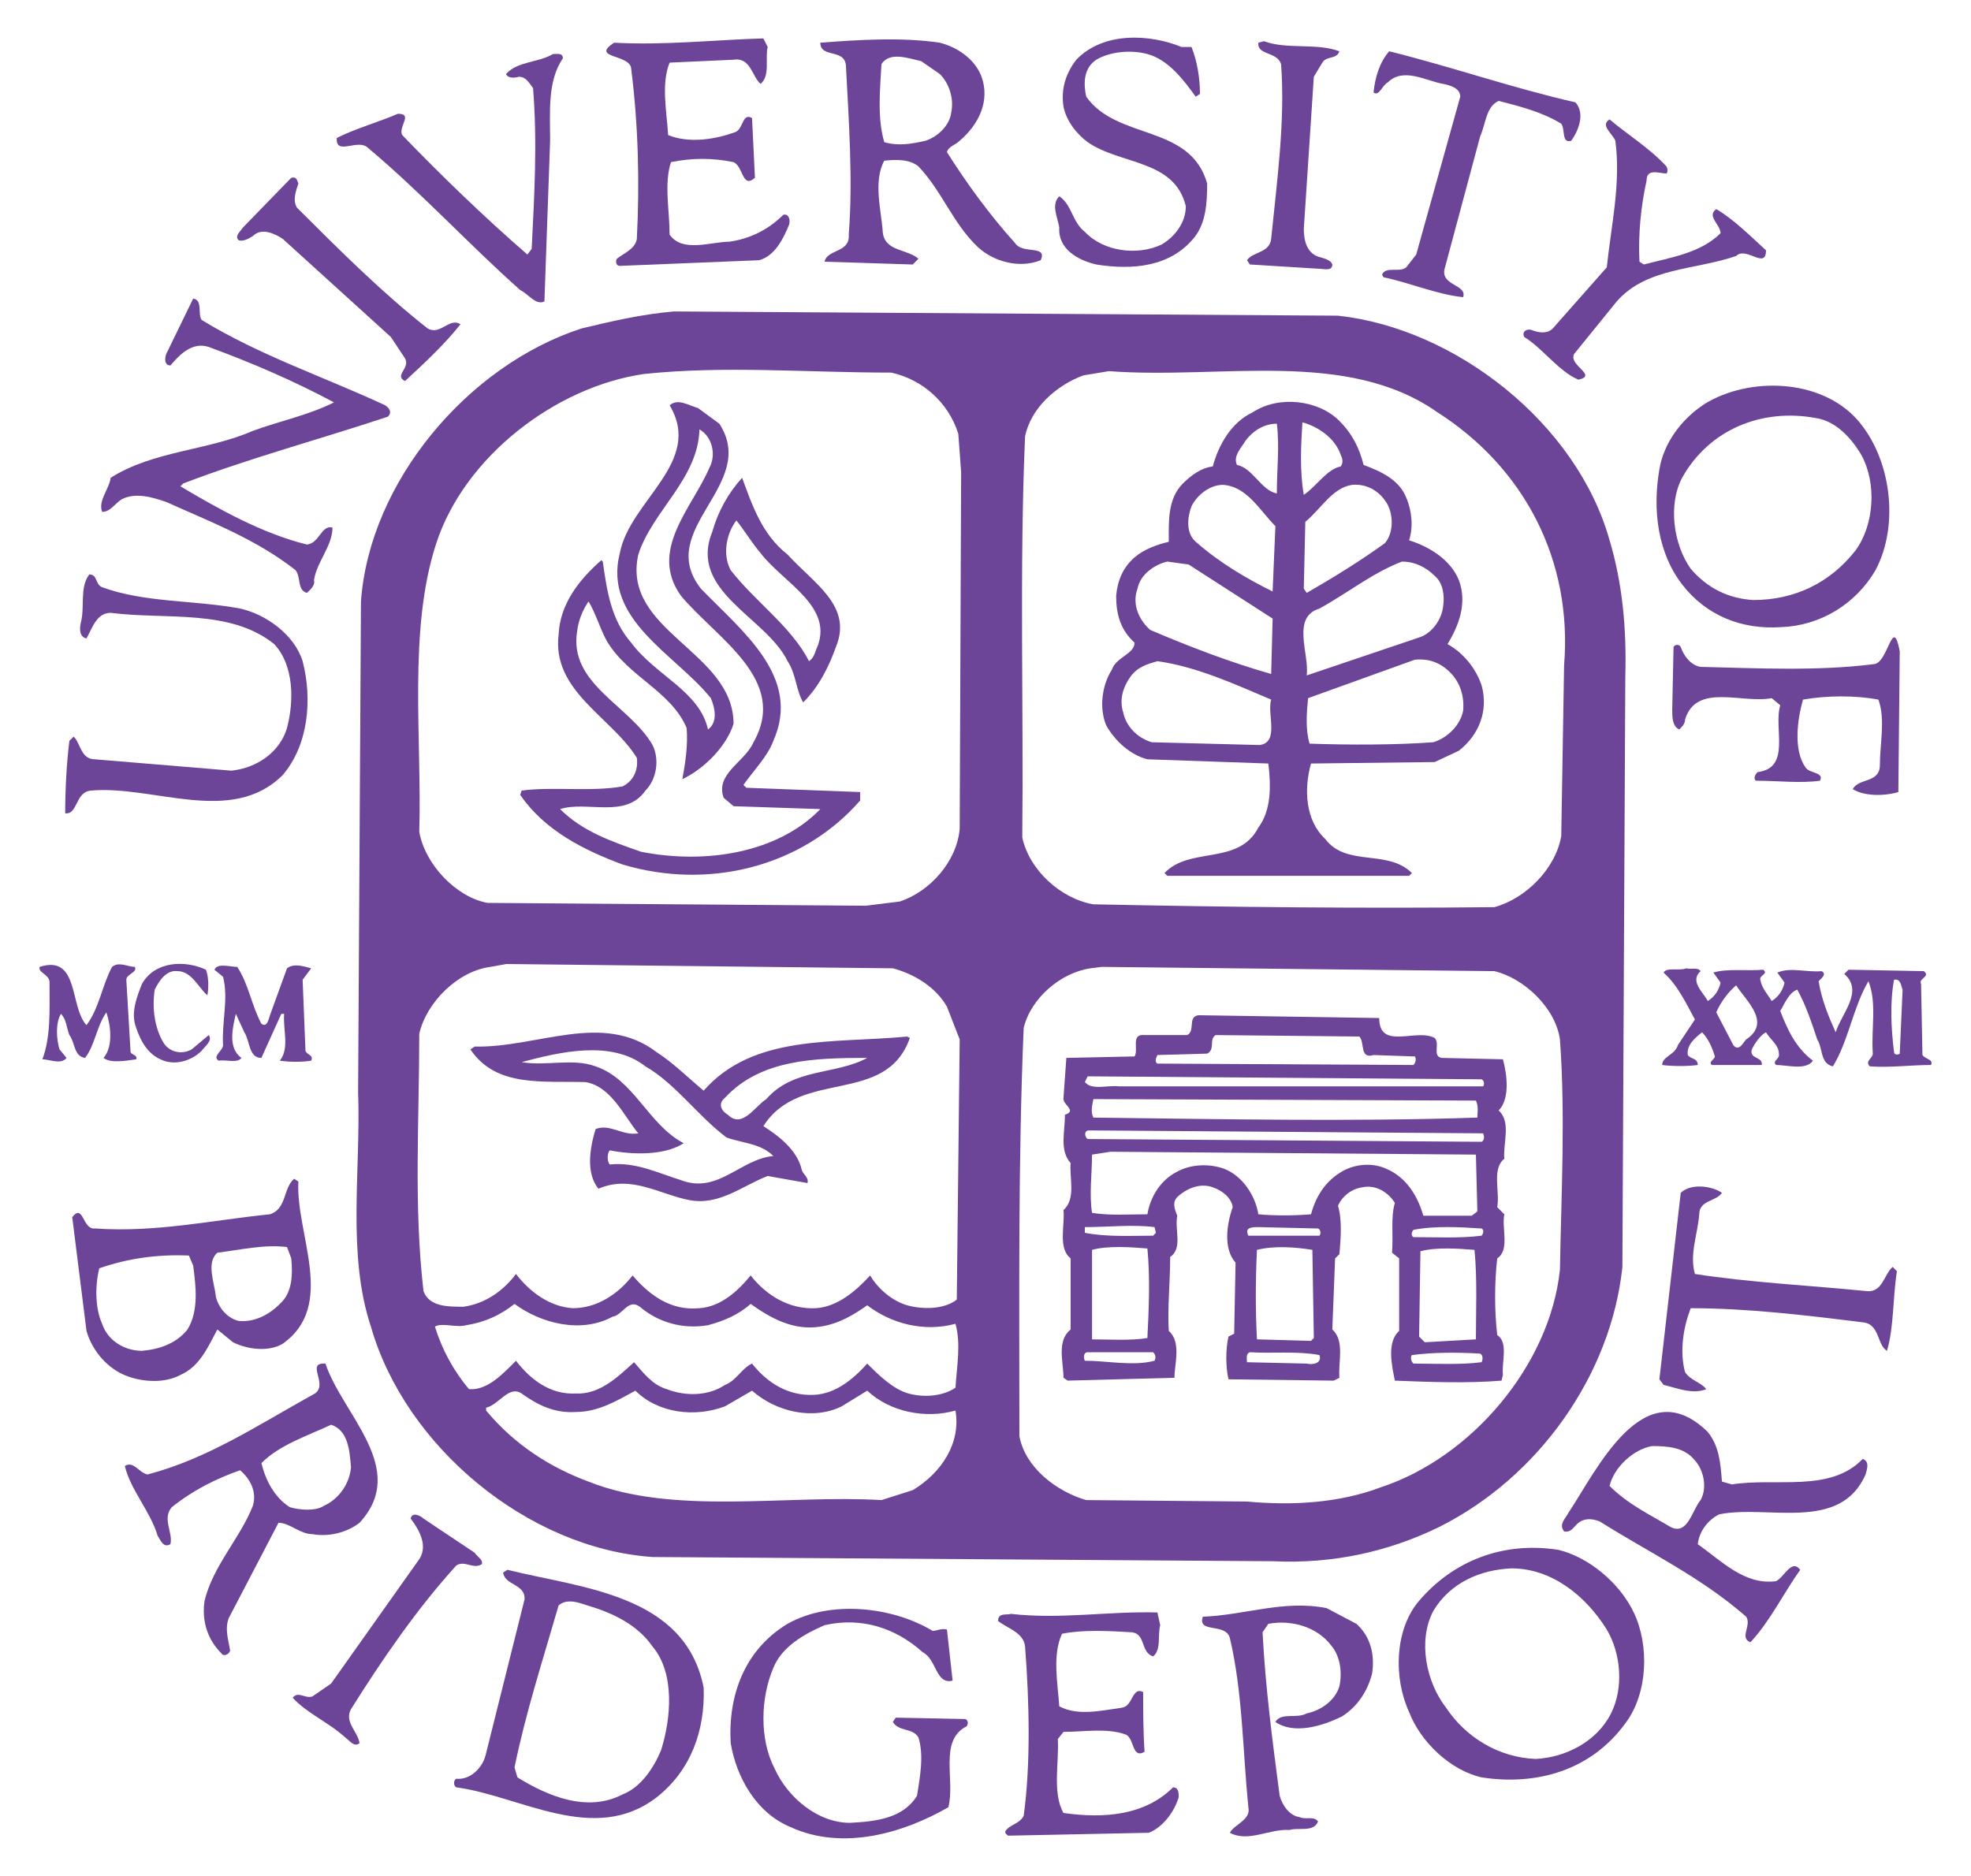 <?xml version="1.0" encoding="utf-8"?>
<!-- Generator: Adobe Illustrator 14.0.0, SVG Export Plug-In . SVG Version: 6.00 Build 43363)  -->
<!DOCTYPE svg PUBLIC "-//W3C//DTD SVG 1.1//EN" "http://www.w3.org/Graphics/SVG/1.1/DTD/svg11.dtd">
<svg version="1.1" id="Layer_1" xmlns="http://www.w3.org/2000/svg" xmlns:xlink="http://www.w3.org/1999/xlink" x="0px" y="0px"
	 width="250px" height="238px" viewBox="0 0 250 238" enable-background="new 0 0 250 238" xml:space="preserve">
<g>
	<path fill="#6C4598" d="M151.129,5.96c0.722,1.8,1.074,3.962,1.074,5.956l-0.538,0.352c-1.439-1.986-3.417-4.691-6.132-5.412
		c-1.977-0.544-4.684-0.351-6.484,0.721c-1.633,1.089-1.633,3.066-1.273,4.691c3.972,5.588,13.17,3.427,15.34,11.007
		c0,2.531-0.176,5.044-1.634,6.854c-3.058,3.786-7.925,4.146-12.433,3.426c-2.354-0.544-4.876-1.986-4.692-4.691
		c-0.184-1.266-1.089-2.891,0-3.962c1.618,1.072,1.618,3.242,3.243,4.507c2.354,2.513,6.677,3.066,9.735,1.616
		c1.809-1.08,3.074-2.881,3.074-4.867c-1.441-5.948-8.294-5.228-12.45-8.126c-1.439-1.073-2.704-2.698-3.066-4.499
		c-0.359-2.354,0.362-4.331,1.627-5.956c3.435-3.603,9.374-3.25,13.346-1.617H151.129"/>
	<path fill="#6C4598" d="M97.372,5.96c-0.36,1.44,0.361,3.602-0.896,4.683c-1.089-0.905-1.265-3.418-3.435-3.066l-8.109,0.369
		c-1.089,2.698-0.37,6.132-0.185,9.19c2.697,1.089,5.948,0.544,8.478-0.36c1.073-0.36,0.905-2.522,2.162-1.801l0.368,7.582
		c-1.625,1.44-1.458-1.441-2.714-1.986c-2.698-0.553-5.228-0.553-7.935,0c-0.896,2.706-0.175,6.125-0.175,9.19
		c1.616,2.346,5.228,0.906,7.573,0.906c2.512-0.361,4.867-1.441,6.853-3.418c0.729-0.185,0.904,0.72,0.729,1.256
		c-0.729,1.801-1.817,3.972-3.795,4.508l-17.676,0.72c-0.544,0-0.544-0.72-0.369-0.905c0.905-0.72,2.346-1.256,2.53-2.521
		c0.368-7.213,0.185-14.435-0.721-21.639c-0.184-1.81-5.228-1.266-2.161-3.25c6.493,0.352,12.801-0.369,18.933-0.544L97.372,5.96"/>
	<path fill="#6C4598" d="M169.888,6.505c-0.362,1.072-1.618,0.536-2.163,1.44l-1.08,1.792l-1.272,19.302
		c0,1.44,0.367,3.25,2.178,3.619c0.536,0.167,1.256,0.353,1.439,0.897c0,0.896-1.089,0.544-1.632,0.544l-8.823-0.544l-0.367-0.544
		c0.72-1.089,2.881-0.905,3.066-2.707c0.72-7.213,1.802-14.971,1.256-22.184c-0.536-1.616-3.057-1.081-2.881-2.706l0.72-0.185
		C163.209,6.312,167.005,5.416,169.888,6.505"/>
	<path fill="#6C4598" d="M199.836,12.988c1.258,1.441,0.36,3.603-0.535,4.868c-1.273,0.368-0.737-1.44-1.273-2.161
		c-2.347-1.441-5.061-2.162-7.941-2.891c-1.618,0.729-1.618,2.891-2.347,4.507l-4.506,16.789c-0.536,2.161,2.897,1.977,2.345,3.603
		c-3.419-0.369-6.669-1.81-10.104-2.53l-0.176-0.353c0.544-1.089,2.171-0.184,3.066-0.904l1.266-1.625l5.587-20.022
		c0-1.089-1.265-1.441-2.161-1.625c-2.161-0.361-5.051-2.162-7.038-0.185c-0.72,0.369-1.08,1.81-1.801,1.274
		c0.186-1.81,0.721-3.787,1.986-5.228C184.137,8.481,191.895,11.18,199.836,12.988"/>
	<path fill="#6C4598" d="M71.393,7.401c-1.977,2.882-1.617,6.853-1.617,10.456l-0.721,20.383c-1.089,0.536-1.985-0.905-3.074-1.441
		c-6.493-5.772-12.625-12.449-19.298-18.029c-1.261-1.272-4.152,1.073-3.963-1.272c2.522-1.257,5.232-1.978,7.753-3.067
		c1.986,0,0,1.625,0.544,2.706c4.868,5.051,10.456,10.463,15.876,15.155l0.545-0.721c0.351-7.038,0.721-13.538,0.176-20.391
		c-0.544-0.721-0.914-1.441-1.81-1.441c-0.544,0.185-1.441,0.185-1.617-0.351c1.44-1.626,4.146-1.441,5.947-2.531
		C70.672,6.856,71.393,6.68,71.393,7.401"/>
	<path fill="#6C4598" d="M124.431,9.562c1.265,3.243-0.36,6.308-2.706,8.294c-0.536,0.544-1.441,0.721-1.617,1.441
		c2.521,3.978,5.403,7.95,8.653,11.552c0.903,1.441,4.139,0.176,3.243,2.162c-2.707,1.089-5.94,0.184-7.934-1.625
		c-3.243-3.066-4.507-7.037-7.574-10.271c-1.089-0.904-2.714-0.904-4.339-0.728c-1.441,2.706-0.353,6.308-0.176,9.198
		c0.36,2.337,3.074,1.985,4.515,3.242l-0.721,0.729l-11.192-0.361c0.369-1.625,3.25-1.089,3.074-3.435
		c0.544-7.028,0-14.426-0.36-21.462c-0.185-2.162-3.25-0.897-3.25-2.882c4.875-0.369,10.288-0.721,15.146,0
		C121.357,5.96,123.535,7.401,124.431,9.562 M116.849,7.761c-1.617-0.36-3.971-1.255-5.043,0.361
		c-0.185,3.242-0.544,6.853,0.353,9.911c1.809,0.545,3.618,0.192,5.235-0.176c1.626-0.545,3.075-1.986,3.26-3.603
		c0.352-1.617-0.185-3.61-1.458-4.867L116.849,7.761z"/>
	<path fill="#6C4598" d="M211.373,21.115c0.176,0.353,0.176,0.721,0,0.897c-0.897,0-2.522-0.721-2.522,0.896
		c-0.72,3.251-1.08,6.853-0.904,10.288l0.544,0.361c3.427-0.897,7.213-1.45,9.743-3.971c0-1.081-1.809-2.162-0.544-3.058
		c2.161,1.257,4.33,3.418,6.308,5.228c0,2.521-2.514-0.553-3.786,0.721c-5.228,1.8-11.36,1.44-15.147,5.764l-5.411,6.676
		c-0.722,1.449,3.066,2.706,0.544,3.25c-2.528-1.081-4.516-3.971-6.86-5.412c-0.369-0.721,0.367-1.081,0.903-0.896
		c0.905,0.352,1.987,0.536,2.707-0.184l6.853-7.758c0.545-5.228,1.811-10.64,1.089-16.06c-0.359-0.897-1.985-1.986-0.729-2.706
		C206.505,17.136,209.212,18.769,211.373,21.115"/>
	<path fill="#6C4598" d="M37.845,23.276c-0.36,1.073-0.721,2.162-0.18,3.067c5.236,5.228,10.824,10.816,16.587,15.331
		c1.634,0.905,2.714-1.441,4.155-0.537c-1.977,2.513-4.691,5.044-7.037,7.205c-1.441-0.721,0.721-1.617,0-2.882l-1.793-2.706
		L35.864,30.305c-1.081-0.72-2.71-1.44-3.791-0.36c-0.541,0.36-1.26,0.721-1.801,0.536c-0.541-0.536,0.18-1.072,0.541-1.616
		l6.132-6.309C37.665,22.372,37.665,22.908,37.845,23.276"/>
	<path fill="#6C4598" d="M25.58,40.593c7.394,4.516,15.511,7.213,23.277,10.824c0.536,0.352,0.897,0.896,0.353,1.44
		c-8.663,2.882-17.497,5.236-25.97,8.478l-0.361,0.361c4.872,2.882,10.275,5.948,16.047,7.389c1.621-0.176,1.805-2.514,3.246-2.161
		c0,2.346-1.986,4.322-2.346,6.676c0.18,0.721-0.541,1.266-0.9,1.618c-1.261-0.352-0.721-1.978-1.44-2.883
		c-5.053-3.971-10.825-6.132-16.42-8.662c-1.622-0.537-3.783-1.256-5.592-0.352c-0.901,0.536-1.44,1.617-2.521,1.617
		c-0.541-1.44,0.908-2.882,1.081-4.322c5.411-3.435,12.269-3.435,18.041-5.957c3.423-1.257,7.033-1.978,10.288-3.611
		c-5.056-2.706-10.467-5.043-15.879-7.028c-2.161-0.721-3.795,1.089-4.867,2.345c-0.909,0-0.729-1.256-0.361-1.809l3.247-6.677
		C25.76,38.055,25.041,39.873,25.58,40.593"/>
	<path fill="#6C4598" d="M235.551,53.218c4.322,4.875,5.411,13.353,2.337,19.117c-2.513,4.323-7.038,7.038-11.906,7.222
		c-5.042,0.36-9.557-1.441-12.623-5.412c-3.066-3.971-3.786-9.382-2.883-14.61c0.536-3.251,2.706-6.317,5.772-8.312
		C221.836,47.806,230.85,47.991,235.551,53.218 M230.313,53.034c-6.853-1.265-13.521,1.441-16.955,7.582
		c-1.81,3.426-1.09,8.469,1.089,11.536c2.161,2.529,4.858,3.786,7.934,3.971c5.235,0,9.743-2.161,12.994-6.316
		c2.345-3.234,2.696-8.47,0.72-12.081C234.829,55.564,232.837,53.402,230.313,53.034z"/>
	<path fill="#6C4598" d="M91.24,53.754c5.051,7.757-8.294,13.353-2.337,20.926c5.228,5.413,12.801,11.193,9.19,19.303
		c-0.721,1.977-2.522,3.786-3.795,5.596l0.369,0.36l14.435,0.544v1.073c-7.397,8.478-19.302,11.368-30.135,8.118
		c-4.867-1.801-9.911-4.324-12.984-8.838l0.184-0.536c3.787-0.536,8.83,0.184,12.801-0.536c1.458-0.721,1.995-2.178,1.81-3.619
		c-3.25-5.228-10.824-8.478-9.919-15.683c0.185-3.803,2.522-6.861,5.413-9.391l0.184,0.175c0.536,3.795,1.073,7.398,3.603,10.288
		c3.066,4.155,8.663,6.133,9.743,11.008c1.265-0.905,0.896-2.714,0.361-3.971c-4.508-5.596-13.707-9.927-11.544-18.397
		c1.257-6.676,10.639-11.544,6.317-18.757c1.072-0.914,2.346,0,3.601,0.352L91.24,53.754 M88.718,54.475
		c-0.185,6.316-5.948,10.288-7.757,15.875c-2.17,9.743,12.081,12.272,12.081,21.472c-0.889,2.882-3.788,5.764-6.493,7.028
		c0.369-1.985,0.729-4.331,0.544-6.492c-1.986-4.691-7.397-6.484-10.104-11c-0.904-1.618-1.44-3.611-2.345-5.052
		c-0.721,1.072-1.266,2.337-1.441,3.787c-1.089,6.676,6.669,9.383,9.567,14.426c0.896,1.81,0.536,4.331-0.905,5.781
		c-2.53,3.611-7.397,1.257-10.823,2.346c2.882,2.883,6.668,4.148,10.271,5.412c8.126,1.617,17.325,0.176,22.737-5.412l-11.008-0.367
		l-1.257-1.074c-1.089-3.065,2.706-4.524,3.786-7.037c4.516-7.942-4.691-13.169-9.198-18.581
		c-4.147-5.781,1.441-11.176,3.602-16.236C90.879,57.725,90.343,55.379,88.718,54.475z"/>
	<path fill="#6C4598" d="M99.894,70.35c3.25,3.611,8.31,6.493,6.132,11.729c-0.896,2.521-2.161,5.051-4.147,7.028
		c-0.896-1.44-0.896-3.602-1.985-5.228c-2.698-5.587-12.616-8.838-9.551-16.411c0.721-2.53,1.978-4.868,3.787-6.853
		C95.387,64.042,96.651,67.828,99.894,70.35 M93.401,66.027c-1.249,1.618-1.801,4.323-0.721,6.308
		c3.075,3.972,7.758,7.222,9.928,11.544c0.536-0.36,0.721-0.904,0.904-1.44c2.513-5.412-4.155-8.478-7.037-12.265
		C95.387,68.909,94.297,67.107,93.401,66.027z"/>
	<path fill="#6C4598" d="M12.952,74.497c5.411,1.985,11.728,1.625,17.5,2.706c3.243,0.721,6.853,3.259,7.934,6.677
		c1.261,4.876,0.72,10.64-2.522,14.443c-6.501,6.484-16.42,1.257-24.354,1.978c-1.981,0.184-1.622,3.065-3.242,2.882
		c0-2.882,0.171-6.316,0.531-9.198l0.549-0.536c0.9,0.896,0.9,2.882,2.702,2.882l17.312,1.44c3.251-0.352,6.133-2.346,7.041-5.412
		c0.9-3.426,0.9-7.941-1.621-10.64c-5.592-4.516-13.718-3.074-20.751-3.971c-1.801,0-2.342,1.993-3.062,3.25
		c-0.9-0.184-0.9-1.257-0.721-1.977c0.54-1.994-0.18-4.524,1.081-6.142C12.411,72.879,12.051,74.145,12.952,74.497"/>
	<path fill="#6C4598" d="M240.962,82.623l-0.176,17.861c-1.81,0.537-4.34,0.537-5.781-0.368c0.722-1.44,3.437-0.721,3.437-3.065
		c0-2.707,0.72-5.765-0.186-8.294c-2.881-0.544-6.501-0.544-9.567,0c-0.72,2.53-1.256,6.484,0.369,8.663
		c0.536,0.721,2.338,0.536,1.792,1.625c-2.514,0.352-5.411,0-8.108,0c-0.36-0.193-0.186-0.721,0.184-1.089
		c4.322-0.536,1.985-5.596,2.883-8.478l-1.089-0.905c-3.779,0.721-9.552-1.977-10.991,2.714c0,0.537-0.369,0.897-0.722,1.257
		c-0.905-0.36-0.905-1.625-0.905-2.53l0.168-7.933c0.193-0.361,0.737-0.361,0.913,0c0.36,1.081,1.266,2.337,2.521,2.521
		c7.397,0.185,14.971,0.553,22.017-0.352C239.521,84.064,240.066,77.923,240.962,82.623"/>
	<path fill="#6C4598" d="M169.888,53.402c1.615,1.617,2.528,3.418,3.074,5.588c1.977,0.729,4.508,1.801,5.403,4.146
		c0.72,1.626,0.913,3.787,0.36,5.412c2.345,0.721,5.228,2.346,6.316,5.051c1.089,2.882,0,5.772-1.441,8.118
		c1.978,1.081,3.603,3.066,4.324,5.228c0.903,3.25-0.353,6.317-2.883,8.294l-3.066,1.44l-15.69,0.185
		c-0.913,3.25-0.722,7.22,1.801,9.566c2.697,3.603,7.933,1.256,10.999,4.332l-0.359,0.352h-30.661l-0.362-0.352
		c3.243-3.426,9.376-0.913,11.906-5.773c1.625-2.169,1.625-5.227,1.264-8.125l-15.339-0.536c-2.16-0.544-4.138-2.346-5.228-4.323
		c-0.905-2.178-0.545-5.06,0.72-7.038c0.546-1.625,2.883-1.993,2.883-3.435c-1.793-1.617-2.337-3.61-2.337-5.947
		c0.176-1.986,0.896-3.62,2.337-4.876c1.266-1.081,2.898-1.625,4.34-1.977c0-2.53-0.184-5.412,1.792-7.398
		c1.089-1.081,2.347-1.985,3.788-2.161c0.727-2.714,2.345-5.596,5.059-6.861C162.137,50.152,167.181,50.688,169.888,53.402
		 M157.981,55.916c-0.544,0.904-1.625,1.986-1.08,3.075c1.985,0.36,3.074,3.242,5.052,3.61c0-3.065,0.36-5.964,0-8.846
		C160.504,53.754,159.063,54.475,157.981,55.916z M165.196,53.578c-0.177,2.882-0.36,6.141,0.176,9.199
		c1.633-1.081,2.897-3.242,4.691-3.603c0.367-0.544,0.184-1.081,0-1.449C169.342,55.564,167.181,54.123,165.196,53.578z
		 M155.101,61.511c-1.635,0-3.25,1.266-3.972,2.714c-0.544,1.441-0.72,3.419,0.536,4.508c3.066,2.697,6.502,4.691,9.752,6.308
		l0.353-8.294C159.782,64.763,158.167,61.696,155.101,61.511z M171.503,61.511c-2.514,0.369-3.953,3.067-5.939,4.692l-0.191,8.478
		l0.367,0.537c3.427-1.978,6.677-3.972,9.919-6.309c1.082-1.264,1.082-3.426,0.36-4.867
		C175.123,62.417,173.49,61.335,171.503,61.511z M150.762,71.615l-2.697-0.369c-1.627,0.369-3.437,1.633-3.788,3.435
		c-0.72,1.978,0.176,3.963,1.617,5.236c5.052,2.162,10.279,4.147,15.34,5.588l0.184-7.029L150.762,71.615z M177.819,71.246
		c-3.786,1.458-6.843,3.972-10.462,5.957c-3.603,1.089-1.249,5.772-1.618,8.486l14.428-4.875c1.448-0.536,2.714-2.17,2.89-3.971
		c0.177-1.256,0-2.882-1.081-3.787C180.896,71.967,179.454,71.246,177.819,71.246z M179.454,83.696l-13.538,4.875
		c-0.177,1.801-0.353,3.971,0.192,5.772c5.044,0.176,10.815,0.176,15.684-0.176c1.809-0.544,3.426-2.161,3.786-3.971
		c0.184-1.809-0.36-3.602-1.625-4.867C182.697,84.064,181.256,83.52,179.454,83.696z M146.807,83.879
		c-1.273,0.369-2.53,0.721-3.434,1.995c-0.906,1.256-1.441,2.881-0.906,4.498c0.37,1.81,1.81,3.25,3.62,3.795l13.695,0.352
		c2.531-0.352,0.898-3.954,1.451-5.764C156.542,86.77,151.851,84.6,146.807,83.879z"/>
	<path fill="#6C4598" d="M26.121,123.024c0.36,0.9,0.36,2.351,0.18,3.247c-1.081-0.896-1.981-3.066-3.782-3.066
		c-1.454-0.181-2.354,1.272-2.895,2.345c-0.36,2.347,0,4.867,1.081,6.678c0.733,1.266,2.354,1.618,3.615,0.896l2.161-1.809
		c0.541,0.736-0.54,1.456-0.901,1.992c-1.26,1.258-3.43,1.978-5.236,1.081c-1.621-0.721-2.521-2.337-3.062-3.972
		c-0.721-1.799,0-3.776,0.721-5.587C19.624,121.943,23.419,121.766,26.121,123.024"/>
	<path fill="#6C4598" d="M10.97,130.058c1.621-2.161,1.981-5.052,3.242-7.393c0.901-0.722,1.99,0,2.891,0
		c0.36,0.726-1.081,0.899-1.081,1.629l0.54,9.199c0.181,0.353,0.901,0.353,0.721,0.896c-1.26,0.177-3.25,0.544-4.151-0.176
		c1.261-1.441,0.901-4.155,0.36-5.78c-1.26,1.811-1.44,4.155-2.702,5.78c-1.44-0.186-1.261-1.985-1.99-2.897
		c-0.36-0.898-0.36-1.978-1.072-2.697c-0.729,1.256-0.548,3.25-0.188,4.506l0.901,1.089c-0.712,0.897-2.161,0.176-3.062,0.176
		c1.081-2.89,0.901-6.309,0.901-9.911c-0.181-0.913-1.441-1.087-1.262-1.813C10.07,121.044,8.8,127.713,10.97,130.058"/>
	<path fill="#6C4598" d="M33.153,129.874c0.721,0.543,0.901-0.536,1.089-1.074l2.161-5.955c0.9-0.72,2.342-0.18,3.063,0
		l-1.081,1.449l0.36,9.014c0.18,0.538,1.081,0.538,0.721,1.258c-1.081,0.184-2.702,0.184-3.971,0
		c1.269-1.617,0.368-3.955,0.548-5.947h-0.36l-2.531,5.595c-1.621,0-1.44-2.161-2.161-3.25l-1.081-2.345
		c-0.36,1.625-1.089,4.33,0.72,5.595c-0.54,0.72-1.981,0.176-2.881,0.353c-0.908-0.538,0.541-1.258,0.541-1.978
		c-0.18-2.883,0.721-5.947,0-8.663l-1.089-0.9c0.368-0.899,1.989-0.359,2.89-0.359C31.532,124.83,31.893,127.536,33.153,129.874"/>
	<path fill="#6C4598" d="M215.703,123.205c-1.439,1.272,0.369,2.714,0.905,3.788c0.905-0.538,1.449-1.443,1.625-2.338l-0.905-1.265
		c1.627-0.546,4.332-0.186,6.316-0.366c0.722,0.54-0.544,0.717-0.367,1.27c0.184,1.081,0.905,1.801,1.441,2.699
		c0.913-0.538,1.439-1.443,1.633-2.338l-0.913-1.265c1.633-0.726,3.796,0,5.604-0.186c0.712,0.359,0,0.905-0.369,1.272
		c0.369,2.337,1.265,4.5,2.163,6.485c0.727-2.345,3.609-5.228,1.089-7.398l0.543-0.54l9.551,0.181
		c0.905,0.72-0.721,0.905-0.351,1.625l0.174,9.016c0.362,0.543,1.451,0.543,1.082,1.265c-2.521,0-5.228,0.36-7.759,0.175
		c-0.72-0.72,0.554-1.072,0.37-1.792c-0.185-3.076,0.535-6.318-0.546-9.016c-1.985,3.419-2.521,7.574-4.506,10.808
		c-1.635-0.353-1.266-2.337-1.985-3.417c-0.722-2.163-1.441-4.332-2.53-6.318c-1.072,0.369-1.617,1.811-2.161,2.706
		c0.903,2.354,1.985,4.692,4.146,6.31c-0.896,1.265-3.243,0.545-4.683,0.545c-0.553-0.545,0.536-0.722,0.36-1.442
		c0-1.08-1.09-1.8-1.635-2.705c-0.72,0.353-1.441,1.439-1.792,2.161c-0.369,1.265,1.439,0.903,1.256,1.986h-6.316
		c-0.536-0.361,0.369-0.722,0.369-1.083c-0.369-1.256-0.905-2.345-1.625-3.064c-0.905,0.72-1.987,1.625-1.811,2.883
		c0.369,0.543,1.265,0.367,1.265,1.265c-1.265,0.175-3.242,0.175-4.516,0c0-1.083,1.635-1.265,1.995-2.522l2.161-3.25
		c-1.082-1.978-2.161-4.332-3.972-5.947c0.361-0.726,1.994-0.186,2.89-0.546C214.447,123.024,215.343,122.665,215.703,123.205
		 M240.242,124.294c-0.545,2.881-0.369,6.316,0,9.199c0,0.353,0.544,0.353,0.72,0.175l0.36-8.118
		C241.138,125.199,241.138,124.11,240.242,124.294z M220.211,125.006c-1.072,0.913-1.978,2.169-2.521,3.427l2.161,4.155
		c0.729,0.905,1.266-0.36,1.633-0.72C224.719,129.705,221.483,126.993,220.211,125.006z"/>
	<path fill="#6C4598" d="M89.253,138.368c6.317-7.222,16.596-5.966,25.803-6.869l0.352,0.184
		c-3.066,8.663-13.881,3.788-18.582,11.185c1.986,1.265,4.339,3.074,4.876,5.587c0.175,0.544,0.905,0.905,0.72,1.635l-5.051-0.897
		c-3.242,1.25-6.132,3.78-9.928,3.059c-3.778-0.722-7.389-3.252-11.536-1.441c-1.634-1.984-1.081-5.235-0.36-7.572
		c1.801-0.729,3.417,0.896,5.412,0.544c-1.81-2.179-3.435-5.957-6.686-6.501c-5.395-0.176-11.351,0.72-14.61-4.155l0.544-0.353
		c7.951,0.177,16.244-4.516,23.096,0.722C85.283,134.749,87.277,136.727,89.253,138.368 M81.865,135.285
		c-4.339-3.417-11.008-1.792-15.7-0.536c3.066,0.536,6.493-0.536,9.383,0.536c4.875,1.642,6.676,7.405,11.176,9.75
		c-2.513,1.626-6.669,1.443-9.375,0.906c-0.361,0.352-0.361,1.441,0,1.793c3.242-0.352,6.141,1.09,9.022,1.985
		c4.691,1.809,7.573-2.707,11.72-3.059c-1.617-1.626-3.962-1.626-5.94-2.353C88.533,141.602,85.651,137.456,81.865,135.285z
		 M91.96,139.265c-0.897,0.722-0.545,1.617,0.36,2.161c1.81,1.811,3.435-1.08,4.875-1.985c3.435-3.97,8.83-3.057,12.801-5.228
		C103.329,134.213,96.476,134.389,91.96,139.265z"/>
	<path fill="#6C4598" d="M218.409,151.335c-0.72,1.091-2.881,0.915-2.881,2.717c-0.186,2.521-1.265,5.061-0.545,7.572
		c7.036,1.091,14.427,1.441,21.833,2.178c1.984,0.177,2.16-2.178,3.25-3.074l0.536,0.544c-0.536,3.419-0.36,7.031-1.258,10.103
		c-1.273-0.72-0.903-3.432-3.074-3.617c-7.213-0.897-14.61-1.792-21.823-1.792c-0.905,2.338-1.441,5.409-0.72,8.108
		c0.72,1.082,1.976,1.256,2.697,2.161c-1.802,0.72-3.786-0.176-5.413-0.536l-0.536-0.712l2.706-23.651
		C214.447,150.089,217.145,150.441,218.409,151.335"/>
	<path fill="#6C4598" d="M37.845,149.896c-0.36,6.677,4.875,15.7-1.981,20.575c-1.81,1.082-4.512,0.722-6.313-0.184l-1.981-1.617
		c-1.089,1.984-2.169,4.682-4.691,5.764c-1.994,1.081-4.695,0.896-6.677,0.176c-2.53-0.896-4.512-3.235-5.231-5.764l-1.81-14.435
		c1.449-1.801,1.269,1.617,2.89,1.441c7.753,0.544,14.971-1.081,22.192-1.801c2.161-0.72,1.621-3.243,3.062-4.508L37.845,149.896
		 M36.404,158.207c-2.891-0.36-5.952,0.359-8.834,0.72c-1.449,1.258-0.368,3.788-0.188,5.595c0.369,1.443,1.441,2.699,2.89,3.06
		c1.981,0.176,3.783-0.722,5.224-2.161c1.629-1.441,1.629-3.796,1.449-5.773L36.404,158.207z M23.959,159.286
		c-3.975-0.174-7.757,0.36-11.368,1.618c-0.54,2.161-0.54,5.061,0.361,7.038c0.72,2.169,2.882,3.432,5.051,3.432
		c2.161-0.182,4.335-0.903,5.776-2.704c1.441-2.354,1.081-5.421,0.721-8.118L23.959,159.286z"/>
	<path fill="#6C4598" d="M174.938,129.152c0,4.155,4.692,1.265,7.037,2.53c0.722,0.72-0.36,2.345,0.905,2.53l7.748,0.176
		c0.546,1.995,0.896,5.052-0.543,6.493c1.625,1.441,0.543,4.153,0.72,6.131c-1.618,1.266-0.536,4.148-0.896,6.134l0.896,0.905
		c-0.353,1.801,0.72,4.515-0.896,5.595c-0.359,3.068-0.359,6.669,0,9.735c1.441,0.905,0.544,3.436,0.72,5.052l-0.176,0.722
		c-4.322,0.359-9.197,0.174-13.529,0c-0.359-1.804-1.081-4.868,0.546-6.31v-9.199l-0.905-0.72c0.176-2.161-0.185-4.516,0.359-6.316
		c-0.905-1.449-2.521-2.347-4.146-1.978c-1.274,0.176-2.53,1.073-3.066,2.339c0.536,1.8,0.353,4.145,0.177,6.141l-0.546,0.534
		l-0.353,9.023c1.618,1.441,0.722,4.147,0.898,6.125l-0.722,0.36l-13.346-0.169c-0.367-1.635-0.367-3.794,0-5.419l0.722-0.371
		l0.176-9.012c-1.617-1.794-1.081-5.054-0.361-7.038c-0.184-1.258-1.439-2.161-2.528-2.514c-1.441-0.544-3.066,0-4.324,1.073
		c-0.903,0.72-0.536,1.626-0.184,2.529c-0.353,1.793,0.72,4.155-0.896,5.228c0,3.252-0.359,6.502-0.176,9.383
		c1.617,1.441,0.72,4.146,0.72,5.949l-13.537,0.36l-0.538-0.36c0-1.978-0.903-4.684,0.905-6.125v-9.023
		c-1.625-1.256-0.72-4.155-0.905-6.133c1.627-1.439,0.722-4.154,0.905-5.955c-1.441-1.617-0.72-3.963-0.72-6.133
		c1.616-0.544-0.369-1.266-0.186-2.161l0.362-5.052l8.653-0.186c0.544-0.903-0.535-2.881,1.266-2.712h5.411
		c1.08-0.538,0-2.338,1.441-2.516L174.938,129.152 M154.195,131.315c-0.903,0.553,0,1.809-1.08,2.353l-6.309,0.178
		c-0.193,0.367-0.369,0.903,0,1.087l32.472,0.178c0.353-0.361,0.353-0.897,0.176-1.083l-5.236-0.182
		c-1.802,0.543-1.08-1.618-1.802-2.347L154.195,131.315z M137.959,136.55l-0.359,0.729c0.913,1.089,2.891,0.351,4.332,0.544h46.177
		c0.184-0.193,0.184-0.72-0.184-0.896L137.959,136.55z M139.049,139.44h-0.368c-0.168,0.905-0.359,1.625,0,2.345
		c15.874,0.186,32.822,0.538,48.706,0c0-0.534,0.186-1.439-0.184-2.159L139.049,139.44z M138.145,143.41
		c-0.729,0-0.545,0.898-0.186,1.092l49.966,0.352c0.367-0.178,0.367-0.722,0.184-1.073L138.145,143.41z M187.203,146.479
		l-46.354-0.361l-2.337,0.361c0,2.346-0.368,5.05,0,7.388c2.146,0.369,4.674,0.186,7.021,0.186c0.36-2.163,1.626-4.332,3.787-5.414
		c1.625-0.903,3.972-1.079,5.956-0.359c2.345,0.913,3.963,3.428,4.332,5.773c1.985,0.184,4.506,0.184,6.677,0
		c0.526-1.978,1.615-3.963,3.603-5.228c1.615-1.09,3.97-1.441,5.955-0.546c2.522,1.081,3.972,3.428,4.691,5.957h6.133l0.72-0.544
		L187.203,146.479z M146.438,155.677c-2.705-0.353-5.947,0-8.838,0v0.72c2.706,0.553,5.957,0.369,8.663,0.369l0.351-0.369
		L146.438,155.677z M159.608,155.677c-0.722,0-1.811,0-1.266,1.089h9.015c0.192-0.193,0.192-0.737-0.177-0.913L159.608,155.677z
		 M179.278,156.028c-0.193,0.185-0.369,0.737,0,0.921c2.881,0,5.939,0.167,8.646-0.184c0.184-0.193,0.367-0.737,0-0.913
		C185.218,155.677,181.976,155.491,179.278,156.028z M138.513,158.566v11.352c2.146,0,4.86,0.193,7.021-0.169
		c0.185-3.609,0.36-7.756,0-11.358C143.373,158.207,140.49,158.021,138.513,158.566z M166.461,158.566
		c-2.163-0.359-4.867-0.545-7.028,0c-0.193,3.963-0.193,7.749,0,11.352l6.853,0.193l0.359-0.362L166.461,158.566z M180.167,158.741
		l-0.169,10.826l0.722,0.72l6.483-0.369c0-3.603,0.184-7.574-0.177-11.352C184.858,158.391,182.159,158.207,180.167,158.741z
		 M137.959,171.553c-0.543,0-0.543,0.72-0.359,1.079c2.891,0,6.133,0.72,8.838,0c0.176-0.359,0.176-0.72-0.175-1.079H137.959z
		 M158.534,171.553c-0.553,0.174-0.367,0.896-0.367,1.265l7.572,0.175c0.722,0.178,1.985,0,1.618-1.08
		C164.475,171.374,161.417,171.727,158.534,171.553z M179.085,171.912c-0.176,0.184-0.176,0.72,0.193,1.08
		c2.697,0,5.939,0.178,8.646-0.175c0.184-0.369,0.184-0.905-0.186-1.091C184.858,171.553,181.792,171.553,179.085,171.912z"/>
	<path fill="#6C4598" d="M169.711,40.048c14.962,1.626,30.31,13.707,34.447,28.501c1.625,5.412,2.171,11.192,1.995,17.325
		l-0.37,74.854c-1.439,13.706-10.639,26.701-23.271,33.008c-6.308,3.074-13.346,4.699-21.095,4.33l-78.647-0.534
		c-15.875-1.091-31.399-14.074-35.722-29.229c-3.065-9.19-1.264-19.849-1.625-29.768l0.361-62.229
		c1.081-15.146,13.529-29.942,27.964-34.633c3.778-0.905,7.565-1.801,11.72-2.162L169.711,40.048 M81.68,47.446
		c-11.184,1.617-22.736,10.455-26.339,21.462c-3.603,11.008-1.81,24.714-2.161,36.62c0.721,4.146,4.692,8.296,8.654,9.018
		l47.986,0.36l4.332-0.54c3.786-1.265,7.205-5.044,7.574-9.207l0.184-45.264l-0.36-4.876c-1.265-3.971-4.516-6.853-8.486-7.749
		C102.248,47.27,91.96,46.365,81.68,47.446z M140.658,47.085l-3.242,0.536c-3.427,1.265-6.677,4.147-7.398,7.758
		c-0.72,16.587-0.176,34.097-0.353,50.869c0.898,4.146,4.868,7.758,9.016,8.478c17.14,0.36,34.457,0.54,50.869,0.36
		c3.97-1.08,7.756-4.868,8.478-9.014l0.36-21.656c1.089-13.346-5.052-25.066-16.053-32.104
		C170.783,44.195,154.917,48.166,140.658,47.085z M64.188,122.303l-1.986,0.362c-4.155,0.54-8.118,4.51-9.022,8.481
		c0,10.999-0.721,21.825,0.536,32.655c0.729,1.978,3.066,1.978,5.051,1.978c2.706-0.359,5.052-1.978,6.678-4.155
		c1.809,2.354,4.331,4.155,7.212,4.341c3.075,0,5.772-1.811,7.582-4.155c2.161,2.53,4.867,4.506,8.478,4.155
		c2.698-0.186,4.876-2.163,6.493-4.155c1.985,2.53,4.875,4.33,8.302,4.155c2.698-0.186,5.044-2.163,6.853-4.155
		c1.073,1.809,2.883,3.25,4.692,3.786c1.977,0.544,4.683,0.544,6.3-0.722l0.369-33.006l-1.617-4.155
		c-1.441-2.514-4.156-4.148-6.861-4.868L64.188,122.303z M139.761,122.665l-1.439,0.18c-3.788,0.546-7.582,3.796-8.479,7.572
		c-0.72,16.966-0.544,34.643-0.544,51.774c0.72,3.972,4.691,7.029,8.478,8.118l20.392,0.184c5.764,0.538,11.721,0.186,16.956-1.802
		c11.544-3.793,21.463-15.521,22.736-27.604c0.168-9.56,0.704-19.662,0-29.22c-0.554-3.972-4.523-7.758-8.31-8.663L139.761,122.665z
		 M65.261,165.42c-1.81,1.439-3.787,2.337-6.132,2.704c-1.256,0.353-3.066-0.367-3.963,0.179c0.896,2.89,2.337,5.587,4.323,7.932
		c2.346,0.193,4.331-1.978,5.957-3.603c1.809,2.354,4.331,4.322,7.572,4.156c3.067,0.166,5.413-2.179,7.406-3.971
		c1.257,1.439,2.346,2.881,4.139,3.417c2.354,0.913,5.236,0.913,7.398-0.536c1.44-0.543,2.169-2.161,3.426-2.706
		c1.985,2.522,4.699,4.155,7.942,3.962c2.697-0.166,4.875-1.968,6.668-3.962c1.441,1.441,3.251,3.242,5.236,3.796
		c1.986,0.535,4.332,0.359,5.957-0.729c0.167-2.707,0.72-5.588,0-8.116c-3.971,1.08-8.126,0-11.193-2.347
		c-1.793,1.264-3.603,2.347-5.948,2.707c-3.418,0.543-6.316-1.082-8.838-2.883c-1.617,1.439-3.426,2.161-5.412,2.704
		c-3.25,0.546-6.308-0.367-8.654-2.345c-1.449-1.089-2.178,1.08-3.435,1.258C73.747,169.196,68.695,167.942,65.261,165.42z
		 M66.165,176.788c-1.625-1.09-2.882,1.441-4.507,1.801v0.36c3.603,4.331,8.118,7.214,12.986,9.014
		c10.823,4.331,25.25,1.625,37.162,2.347l3.971-1.266c3.603-2.161,6.132-5.939,5.413-10.095c-3.796,1.081-8.311,0.184-11.193-2.521
		l-3.233,1.985c-3.62,1.791-8.311,0.72-11.376-1.985l-3.426,1.985c-3.796,1.441-8.47,0.897-11.369-1.985
		c-2.346,1.266-4.683,2.705-7.574,2.705C70.321,179.311,68.16,178.229,66.165,176.788z"/>
	<path fill="#6C4598" d="M41.28,172.992c2.161,6.492,10.635,13.346,4.322,20.198c-1.62,1.265-3.975,1.811-5.956,1.441
		c-1.622,0-2.882-1.441-4.323-1.441l-6.312,12.099c-0.541,1.439,0,2.881,0.18,4.137c-0.18,0.538-0.9,0.72-1.081,0.36
		c-1.81-1.8-2.53-4.146-2.169-6.675c1.081-4.5,4.511-7.937,6.132-12.08c0.541-1.811-0.36-3.429-1.621-4.508
		c-3.07,1.079-5.952,2.521-8.663,4.689c-1.257,1.443,0.188,3.242-0.175,4.693c-0.909,0.534-1.27-0.546-1.629-1.091
		c-0.901-3.064-3.423-5.771-4.151-8.83c1.089-0.72,1.809,0.897,2.89,1.072c7.577-1.976,14.07-6.308,20.923-10.104
		C42,175.875,38.566,172.817,41.28,172.992 M42,180.75c-3.075,1.441-6.505,2.53-8.847,4.868c0.541,2.161,1.63,4.339,3.611,5.595
		c1.26,0.359,3.242,0.538,4.327-0.182c1.981-0.898,3.25-2.883,3.43-4.868C44.342,184,44.162,181.47,42,180.75z"/>
	<path fill="#6C4598" d="M216.608,181.663c1.449,1.794,1.625,3.955,1.801,6.3l1.266,0.359c5.597-0.894,12.449,1.082,16.596-3.24
		c0.896,0.359,0.546,1.256,0.359,1.976c-3.25,7.397-12.447,3.795-18.572,5.061c-1.449,0.72-2.529,2.163-2.715,3.788
		c3.066,2.159,5.957,5.228,9.929,4.689c1.08-0.543,1.976-2.881,3.064-1.439c-2.178,3.064-3.794,6.483-6.316,9.19
		c-1.439-0.546,0.186-2.163-0.536-3.243c-5.78-5.051-12.271-8.11-18.581-12.088c-0.905-0.359-2.16-0.545-3.066,0.544
		c-0.359,0.353-0.729,0.896-1.448,0.722c-0.72-0.905,0.176-1.625,0.543-2.347C202.533,186.523,208.49,173.714,216.608,181.663
		 M209.572,183.457c-2.348,0.369-4.878,2.706-5.414,5.059c2.347,2.337,5.054,3.603,7.759,5.22c2.161,1.08,2.706-2.163,3.786-3.426
		c0.905-1.618,0.369-3.972-0.896-5.228C213.542,183.633,211.549,183.457,209.572,183.457z"/>
	<path fill="#6C4598" d="M60.209,196.993c0.36,0.538,1.098,0.898,0.905,1.441c-1.072,0.722-2.17-0.543-3.242,0.177
		c-5.06,5.587-9.383,11.905-13.351,18.221c-0.9,1.625,0.901,2.883,1.081,4.322c-0.72,0.553-1.26-0.36-1.8-0.72
		c-2.174-1.978-4.876-3.064-6.677-5.052c0.721-0.903,1.621,0.193,2.522-0.176L42,213.582l10.995-15.517
		c1.45-1.809,0.185-3.97-0.904-5.409c0.184-0.905,1.265-0.362,1.625,0L60.209,196.993"/>
	<path fill="#6C4598" d="M207.225,204.567c1.987,4.139,1.812,10.271-1.071,14.067c-4.34,5.955-11.192,7.933-18.229,6.853
		c-3.972-0.897-7.758-4.515-9.199-8.296c-1.985-4.329-1.802-10.286,1.089-13.889c4.508-5.411,10.991-7.766,17.854-6.677
		C201.462,197.531,205.416,200.774,207.225,204.567 M191.711,198.971c-3.972,0.186-7.758,1.804-9.919,5.413
		c-1.978,3.786-0.896,9.014,1.625,12.265c2.53,3.786,6.669,6.309,11.36,6.502c3.786-0.193,7.756-2.178,9.566-5.78
		c1.626-3.253,1.266-7.584-0.545-10.642C201.094,202.39,196.77,198.971,191.711,198.971z"/>
	<path fill="#6C4598" d="M89.253,214.117c0.185,5.412-1.616,10.473-5.948,13.89c-7.941,6.133-17.324-0.182-25.433-1.256
		c-0.37-0.184-0.37-0.903,0-1.089c1.792,0.186,3.435-1.439,3.786-3.25l4.868-19.479c0.175-1.985-2.522-1.8-2.707-3.425l0.544-0.353
		C73.747,201.494,86.917,202.221,89.253,214.117 M74.468,203.662c-1.089-0.359-2.531-0.903-3.611,0
		c-1.977,6.854-4.155,13.529-5.596,20.561l0.368,1.265c3.787,2.338,8.839,4.516,13.337,2.159c2.346-0.896,3.979-3.424,4.876-5.587
		c1.264-3.97,1.809-9.743-1.073-13.17C80.776,206.009,77.525,204.567,74.468,203.662z"/>
	<path fill="#6C4598" d="M172.049,206.009c1.809,1.618,2.354,3.955,1.984,6.308c-0.543,2.163-1.809,4.155-3.786,5.421
		c-2.522,1.258-6.133,2.337-8.478,0.72c0.72-1.266,2.705-0.367,3.97-1.087c1.811-0.372,3.603-1.626,4.148-3.437
		c0.359-1.617,0.176-3.788-1.082-5.228c-1.801-2.345-5.051-3.242-7.934-2.697l-0.728,1.072c0.359,7.036,1.272,13.892,2.169,20.744
		c0.359,1.263,1.265,2.528,2.522,2.704c0.728,0.368,1.809-0.176,2.345,0.546c-0.536,1.439-2.53,0.72-3.603,1.087
		c-2.53-0.184-5.235,1.618-7.582,0.353c0.546-1.072,2.707-1.617,2.347-3.233c-0.722-7.222-0.722-14.62-2.347-21.48
		c-0.543-1.978-4.146-0.536-3.426-2.697c5.228-0.186,10.288-2.17,15.699-1.089L172.049,206.009"/>
	<path fill="#6C4598" d="M118.299,206.905c0.536,0,1.081-0.36,1.81-0.177l0.72,6.485c-2.161,0.544-1.994-2.697-3.795-3.603
		c-3.417-3.066-7.758-4.508-12.449-3.428c-2.513,1.081-5.412,2.706-6.493,5.413c-1.617,3.786-1.801,9.023,0.176,12.808
		c1.625,3.603,5.42,6.854,9.567,6.854c3.25-0.184,6.676-0.536,8.478-3.434c0.361-2.338,0.905-5.046,0.185-7.391
		c-0.721-1.258-2.53-0.72-3.25-1.978l0.369-0.544l8.83,0.177c0.368,0.184,0.368,0.545,0.184,0.905
		c-3.61,1.799-1.44,6.853-2.346,10.286c-5.596,3.233-13.346,5.578-20.022,2.514c-4.331-1.792-6.861-6.308-7.582-10.641
		c-0.36-6.122,1.81-11.895,7.213-15.146C105.322,202.934,113.248,203.846,118.299,206.905"/>
	<path fill="#6C4598" d="M147.159,206.184c-0.353,1.265,0.176,3.076-0.896,3.962c-1.635-0.534-0.915-2.881-2.706-3.064
		c-2.898-0.176-6.141-0.353-8.848,0.184c-1.265,2.699-0.536,6.317-0.353,9.207c2.338,1.266,5.404,0.526,7.935,0.177
		c1.441-0.177,1.266-2.715,2.707-1.987c0,2.171,0,5.054,0.176,7.584c-1.617,0.905-1.266-1.625-2.337-2.171
		c-2.347-0.897-5.421-0.359-7.944-0.359l-0.72,0.905c0.184,2.881-0.729,6.853,0.72,9.383c5.062,0.72,10.281,0.351,13.892-3.252
		c0.72,0,0.72,0.722,0.72,1.256c-0.536,1.811-1.978,3.788-3.786,4.508l-17.861,0.367c-0.176-0.182-0.353-0.182-0.353-0.541
		c0.536-0.898,1.794-0.898,2.338-1.987c0.897-6.483,0.722-14.427,0.176-21.464c-0.176-1.809-2.337-2.345-3.426-3.25
		c0-1.072,1.089-0.722,1.634-0.896c6.308,0.72,12.433-0.36,18.581-0.177L147.159,206.184"/>
</g>
</svg>

